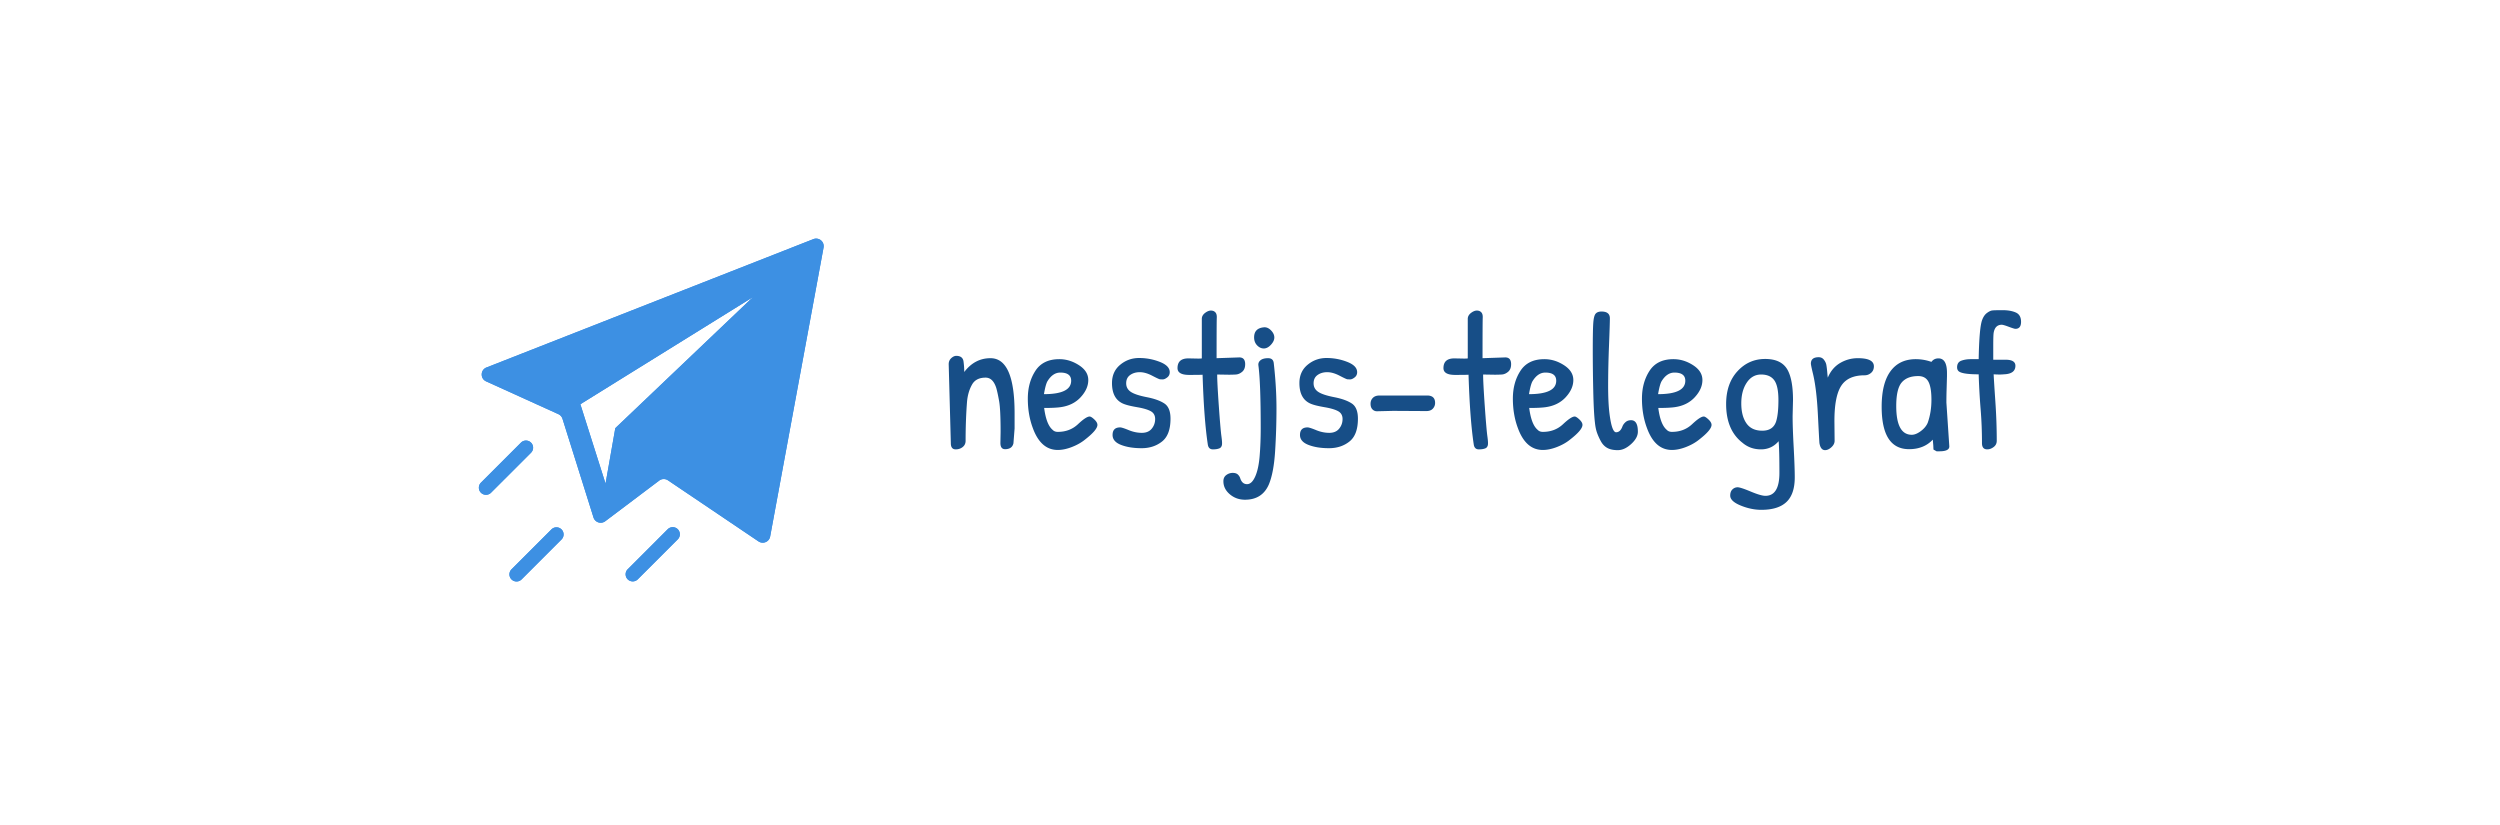<svg width="500" height="165" xmlns="http://www.w3.org/2000/svg"><g fill-rule="nonzero" fill="none"><g fill="#3D90E3"><path d="M162.673 47.825 97.3 73.492c-1.244.488-1.29 2.232-.073 2.784l14.453 6.558c.391.178.689.514.817.924l6.201 19.733a1.512 1.512 0 0 0 2.352.754l10.793-8.131a1.512 1.512 0 0 1 1.755-.046L151.7 108.28a1.512 1.512 0 0 0 2.332-.979l10.682-57.794a1.512 1.512 0 0 0-2.04-1.682h-.001Zm-39.615 37.808-1.95 11.087-5.035-15.874 34.515-21.423-27.53 26.21Zm-16.853 2.895a1.425 1.425 0 0 0-2.015 0l-7.984 7.984a1.425 1.425 0 1 0 2.015 2.015l7.984-7.984a1.424 1.424 0 0 0 0-2.015Zm4.098 17.338-7.984 7.984a1.425 1.425 0 1 0 2.015 2.015l7.984-7.984a1.425 1.425 0 0 0-2.015-2.015Z"/><path d="m133.524 105.866-7.984 7.984a1.424 1.424 0 1 0 2.014 2.015l7.985-7.984a1.425 1.425 0 1 0-2.015-2.015Z"/><path d="M162.673 47.825 97.3 73.492c-1.244.488-1.29 2.232-.073 2.784l14.453 6.558c.391.178.689.514.817.924l6.201 19.733a1.512 1.512 0 0 0 2.352.754l10.793-8.131a1.512 1.512 0 0 1 1.755-.046L151.7 108.28a1.512 1.512 0 0 0 2.332-.979l10.682-57.794a1.512 1.512 0 0 0-2.04-1.682h-.001Zm-39.615 37.808-1.95 11.087-5.035-15.874 34.515-21.423-27.53 26.21Zm-16.853 2.895a1.425 1.425 0 0 0-2.015 0l-7.984 7.984a1.425 1.425 0 1 0 2.015 2.015l7.984-7.984a1.424 1.424 0 0 0 0-2.015Zm4.098 17.338-7.984 7.984a1.425 1.425 0 1 0 2.015 2.015l7.984-7.984a1.425 1.425 0 0 0-2.015-2.015Z"/><path d="m133.524 105.866-7.984 7.984a1.424 1.424 0 1 0 2.014 2.015l7.985-7.984a1.425 1.425 0 1 0-2.015-2.015Z"/></g><path d="m190.167 88.63-.428-15.787c0-.492.168-.894.505-1.205.337-.311.674-.467 1.011-.467.83 0 1.309.35 1.439 1.05.103.7.155 1.426.155 2.178 1.4-1.84 3.15-2.761 5.25-2.761 3.213 0 4.82 3.668 4.82 11.004v3.052l-.232 2.974c-.182.778-.74 1.167-1.672 1.167-.623 0-.934-.415-.934-1.245l.04-2.177c0-3.007-.097-5.061-.292-6.163-.195-1.102-.383-1.977-.564-2.624-.44-1.4-1.154-2.1-2.139-2.1-1.296 0-2.203.467-2.721 1.4-.57 1.01-.908 2.203-1.011 3.577-.181 2.41-.272 4.964-.272 7.66 0 .518-.195.933-.584 1.244-.39.311-.856.467-1.4.467-.647 0-.971-.415-.971-1.245v.001Zm21.696-16.798c1.373 0 2.682.402 3.927 1.206 1.245.804 1.867 1.795 1.866 2.974 0 1.179-.506 2.32-1.516 3.422-1.01 1.103-2.358 1.77-4.044 2.002-.726.104-1.815.156-3.266.156.285 2.203.843 3.655 1.672 4.355.26.285.61.427 1.05.427 1.607 0 2.954-.512 4.043-1.536s1.866-1.536 2.333-1.535c.207 0 .518.194.933.583.415.389.622.751.623 1.088 0 .674-.817 1.646-2.45 2.917-.726.596-1.601 1.095-2.625 1.497-1.024.402-1.976.603-2.857.602-2.255 0-3.914-1.452-4.977-4.355-.674-1.788-1.011-3.758-1.011-5.91s.505-4.005 1.516-5.56c1.01-1.555 2.605-2.332 4.783-2.333Zm.194 2.683c-.985 0-1.827.557-2.527 1.672-.26.389-.506 1.27-.739 2.644 3.629 0 5.443-.894 5.443-2.683 0-1.089-.726-1.633-2.177-1.633Zm11.976-1.555c1.089-.907 2.352-1.36 3.79-1.36 1.438 0 2.819.259 4.142.777 1.323.518 1.984 1.205 1.983 2.06 0 .44-.169.79-.506 1.05-.337.26-.629.39-.875.39s-.44-.006-.583-.02c-.143-.014-.661-.254-1.555-.72-.894-.466-1.717-.7-2.47-.7-.753 0-1.394.187-1.924.564-.53.377-.796.928-.797 1.653-.001.725.303 1.295.914 1.71.61.415 1.68.771 3.208 1.07 1.528.299 2.7.72 3.518 1.263.817.543 1.226 1.554 1.225 3.033 0 2.151-.564 3.674-1.691 4.569-1.127.895-2.495 1.342-4.102 1.341-1.607 0-2.975-.22-4.102-.66-1.127-.44-1.691-1.1-1.692-1.984 0-1.01.506-1.516 1.517-1.516.26 0 .83.181 1.71.544.88.363 1.756.544 2.625.545.87 0 1.53-.278 1.983-.836.453-.558.68-1.2.68-1.925 0-.725-.297-1.25-.894-1.575-.597-.325-1.504-.59-2.722-.797-1.218-.207-2.112-.427-2.682-.66-1.555-.623-2.333-2.01-2.333-4.161 0-1.53.544-2.748 1.633-3.655Zm13.647-1.283 1.944.039c.44 0 .687-.013.74-.04v-7.97c.025-.44.245-.816.66-1.128.415-.312.804-.467 1.167-.466.363.001.655.118.874.35.22.232.317.595.292 1.089-.025.494-.038 3.19-.039 8.087l4.55-.156c.777 0 1.166.454 1.166 1.361 0 .674-.201 1.18-.603 1.517-.402.337-.83.519-1.283.544-.453.025-.9.038-1.341.039l-2.372-.039c0 1.063.11 3.162.33 6.299.22 3.137.395 5.165.525 6.085.13.92.156 1.516.078 1.789-.078.273-.22.46-.428.563-.337.156-.79.234-1.36.234-.57 0-.907-.311-1.012-.934-.518-3.395-.868-8.061-1.05-13.997-.233.026-1.127.039-2.682.039s-2.332-.454-2.333-1.361c0-1.296.726-1.944 2.177-1.944Zm15.242-6.221c.467 0 .907.22 1.322.66.415.44.622.9.622 1.381 0 .48-.227.967-.68 1.458-.453.491-.927.738-1.42.739-.493.001-.94-.206-1.341-.622-.4-.416-.602-.947-.603-1.594 0-1.245.674-1.919 2.022-2.022h.078Zm-.817 6.59c.337-.272.843-.408 1.517-.408.674 0 1.05.324 1.127.972.363 3.188.545 6.208.545 9.06 0 2.852-.09 5.71-.272 8.573-.181 2.863-.596 5.073-1.245 6.63-.881 2.047-2.475 3.071-4.782 3.071-1.167 0-2.178-.363-3.033-1.089s-1.283-1.594-1.283-2.605c0-.544.194-.959.583-1.244a2.12 2.12 0 0 1 1.283-.428c.467 0 .817.117 1.05.35.233.233.389.493.467.778.26.751.706 1.127 1.341 1.127s1.179-.505 1.633-1.516c.454-1.01.752-2.384.894-4.121.142-1.737.213-3.577.214-5.522 0-6.091-.155-10.29-.466-12.597-.052-.415.09-.759.427-1.03v-.001Zm9.41.914c1.089-.907 2.352-1.36 3.79-1.36 1.438 0 2.819.259 4.142.777 1.323.518 1.984 1.205 1.983 2.06 0 .44-.169.79-.506 1.05-.337.26-.629.39-.875.39s-.44-.006-.583-.02c-.143-.014-.661-.254-1.555-.72-.894-.466-1.717-.7-2.47-.7-.753 0-1.394.187-1.924.564-.53.377-.796.928-.797 1.653-.001.725.303 1.295.914 1.71.61.415 1.68.771 3.208 1.07 1.528.299 2.7.72 3.518 1.263.817.543 1.226 1.554 1.225 3.033 0 2.151-.564 3.674-1.691 4.569-1.127.895-2.495 1.342-4.102 1.341-1.607 0-2.975-.22-4.102-.66-1.127-.44-1.691-1.1-1.692-1.984 0-1.01.506-1.516 1.517-1.516.26 0 .83.181 1.71.544.88.363 1.756.544 2.625.545.87 0 1.53-.278 1.983-.836.453-.558.68-1.2.68-1.925 0-.725-.297-1.25-.894-1.575-.597-.325-1.504-.59-2.721-.797-1.217-.207-2.112-.427-2.683-.66-1.555-.623-2.333-2.01-2.333-4.161 0-1.53.544-2.748 1.633-3.655Zm17.108 9.215-3.227.078c-.363 0-.668-.13-.914-.39s-.37-.629-.37-1.107.155-.873.467-1.186c.312-.313.753-.468 1.322-.467h9.682c.959.052 1.438.545 1.438 1.478 0 .44-.149.822-.447 1.147-.298.325-.732.487-1.302.486l-6.649-.039Zm12.248-10.498 1.944.039c.44 0 .686-.013.738-.04v-7.97c.027-.44.247-.816.661-1.128.414-.312.803-.467 1.167-.466.364.001.656.118.875.35.22.232.316.595.291 1.089-.025.494-.038 3.19-.038 8.087l4.549-.156c.777 0 1.166.454 1.166 1.361 0 .674-.201 1.18-.603 1.517-.402.337-.83.519-1.283.544-.453.025-.9.038-1.341.039l-2.372-.039c0 1.063.11 3.162.33 6.299.22 3.137.395 5.165.526 6.085.13.92.156 1.516.077 1.789-.08.273-.222.46-.427.563-.337.156-.791.234-1.361.234s-.907-.311-1.011-.934c-.519-3.395-.869-8.061-1.05-13.997-.233.026-1.128.039-2.683.039s-2.333-.454-2.333-1.361c0-1.296.726-1.944 2.178-1.944Zm18.002.155c1.373 0 2.682.402 3.927 1.206 1.245.804 1.867 1.795 1.866 2.974 0 1.179-.506 2.32-1.516 3.422-1.01 1.103-2.358 1.77-4.044 2.002-.725.104-1.814.156-3.266.156.285 2.203.843 3.655 1.672 4.355.26.285.61.427 1.05.427 1.607 0 2.955-.512 4.044-1.536 1.09-1.024 1.867-1.536 2.333-1.535.207 0 .518.194.933.583.415.389.623.751.622 1.088 0 .674-.817 1.646-2.45 2.917-.725.596-1.6 1.095-2.624 1.497-1.024.402-1.977.603-2.858.602-2.255 0-3.914-1.452-4.977-4.355-.673-1.788-1.01-3.758-1.01-5.91s.505-4.005 1.515-5.56c1.01-1.555 2.604-2.332 4.783-2.333Zm.194 2.683c-.985 0-1.827.557-2.527 1.672-.26.389-.506 1.27-.739 2.644 3.63 0 5.444-.894 5.444-2.683 0-1.089-.726-1.633-2.178-1.633Zm10.051-11.762c.247-.298.642-.447 1.186-.447 1.115 0 1.672.454 1.672 1.361 0 .7-.058 2.528-.175 5.483a203.19 203.19 0 0 0-.175 7.931c0 2.332.09 4.211.272 5.638.311 2.489.752 3.733 1.322 3.733.57 0 .998-.402 1.283-1.205.13-.311.338-.59.623-.836s.648-.37 1.088-.37c.907 0 1.361.765 1.361 2.294 0 .83-.447 1.653-1.341 2.47-.894.817-1.782 1.225-2.664 1.224-.882 0-1.588-.15-2.119-.447-.53-.297-.958-.744-1.283-1.341a11.597 11.597 0 0 1-.777-1.73c-.193-.557-.33-1.237-.409-2.042-.155-1.296-.265-3.376-.33-6.24a364.08 364.08 0 0 1-.097-8.205c0-2.606.032-4.394.097-5.365.065-.97.22-1.606.466-1.906Zm15.573 9.08c1.373 0 2.682.402 3.927 1.205s1.867 1.795 1.866 2.974c0 1.18-.506 2.32-1.516 3.422-1.01 1.102-2.358 1.77-4.044 2.002-.726.104-1.815.156-3.266.156.285 2.203.842 3.655 1.672 4.355.259.285.609.427 1.05.427 1.607 0 2.954-.512 4.043-1.536s1.866-1.536 2.333-1.535c.207 0 .518.194.933.583.415.389.622.751.622 1.088 0 .674-.817 1.646-2.45 2.917-.725.596-1.6 1.095-2.624 1.497-1.024.402-1.977.603-2.858.602-2.255 0-3.913-1.452-4.976-4.355-.674-1.788-1.011-3.758-1.011-5.91s.505-4.005 1.516-5.56c1.01-1.555 2.605-2.332 4.783-2.333v.001Zm.194 2.682c-.985 0-1.828.557-2.527 1.672-.26.389-.507 1.27-.74 2.644 3.63 0 5.444-.894 5.444-2.683 0-1.089-.726-1.633-2.177-1.633Zm20.84 13.726c-.933 1.089-2.113 1.633-3.538 1.633-1.425 0-2.656-.44-3.693-1.322-2.177-1.685-3.266-4.265-3.266-7.738 0-2.721.752-4.905 2.255-6.551s3.357-2.47 5.56-2.47c2.203 0 3.707.751 4.51 2.256.7 1.322 1.05 3.318 1.05 5.987l-.078 3.189c0 1.503.071 3.583.214 6.24.143 2.657.214 4.66.214 6.008 0 2.229-.551 3.868-1.653 4.918-1.102 1.05-2.78 1.575-5.035 1.575-1.348 0-2.722-.285-4.121-.856-1.4-.57-2.1-1.232-2.1-1.983 0-.544.149-.959.447-1.244a1.442 1.442 0 0 1 1.03-.427c.389 0 1.264.286 2.625.855 1.361.57 2.34.854 2.936.855 1.867 0 2.8-1.53 2.8-4.588 0-3.059-.052-5.171-.156-6.337h-.001Zm-.874-12.19c-.557-.765-1.432-1.147-2.625-1.147s-2.152.544-2.877 1.633c-.725 1.089-1.088 2.469-1.089 4.141 0 1.672.343 3 1.03 3.985.687.985 1.744 1.477 3.17 1.478 1.426 0 2.346-.609 2.76-1.828.311-.985.467-2.417.467-4.296 0-1.88-.279-3.201-.836-3.966Zm12.034 8.107.039 4.005c0 .467-.214.894-.642 1.283-.428.389-.85.583-1.264.583-.596 0-.972-.467-1.127-1.4-.027-.207-.13-2.105-.311-5.696-.18-3.59-.53-6.41-1.05-8.457-.233-.985-.35-1.568-.35-1.75 0-.855.518-1.282 1.555-1.282.44 0 .79.168 1.05.505.26.337.421.68.486 1.03s.123.823.175 1.42c.052.597.091.972.117 1.127.544-1.296 1.36-2.268 2.45-2.916a6.867 6.867 0 0 1 3.576-.972c2.126 0 3.189.544 3.189 1.633 0 .545-.188.979-.564 1.303-.376.324-.81.486-1.303.486-2.203 0-3.758.7-4.665 2.1-.907 1.4-1.36 3.733-1.361 6.998Zm20.802-12.481c1.14 0 1.71.972 1.71 2.916v.661l-.077 2.722c-.027.855-.04 1.698-.04 2.527l.584 8.787c0 .648-.661.972-1.983.972h-.564l-.622-.35-.039-.855-.097-1.128c-1.193 1.27-2.774 1.906-4.744 1.906-3.655 0-5.482-2.826-5.482-8.477 0-3.136.59-5.508 1.77-7.115 1.18-1.607 2.871-2.41 5.073-2.41a9.36 9.36 0 0 1 3.11.544c.337-.467.804-.7 1.4-.7h.001Zm-4.044 3.538c-1.477 0-2.579.428-3.305 1.283s-1.089 2.424-1.089 4.705c0 3.836 1.037 5.754 3.11 5.754.545 0 1.148-.246 1.809-.738s1.121-1.05 1.38-1.672c.493-1.4.739-2.93.739-4.588 0-1.659-.201-2.864-.603-3.616-.402-.752-1.082-1.128-2.041-1.128Zm14.794-13.123c.299-.039.986-.058 2.061-.058s1.963.156 2.664.467c.7.311 1.05.933 1.05 1.866s-.377 1.4-1.128 1.4c-.156 0-.597-.136-1.322-.408-.725-.272-1.192-.408-1.4-.409-.907 0-1.451.544-1.633 1.633-.052.39-.078 1.187-.078 2.392v2.974h2.722c1.14.052 1.71.454 1.71 1.205 0 1.089-.777 1.659-2.332 1.711-.233.027-.519.04-.856.04-.337 0-.726-.013-1.166-.04.052 1.037.169 2.883.35 5.54.181 2.657.272 5.243.272 7.758 0 .518-.207.933-.622 1.244-.415.311-.842.467-1.283.467-.7 0-1.05-.415-1.05-1.245 0-2.333-.09-4.6-.272-6.804a139.342 139.342 0 0 1-.389-6.96c-2.333 0-3.694-.233-4.083-.7-.155-.181-.233-.415-.233-.7 0-.673.279-1.114.836-1.322.557-.208 1.199-.311 1.925-.31h1.555c.078-4.225.311-6.844.7-7.855.233-.622.551-1.082.953-1.38.402-.298.752-.467 1.05-.506h-.001Z" fill="#174E87"/></g></svg>